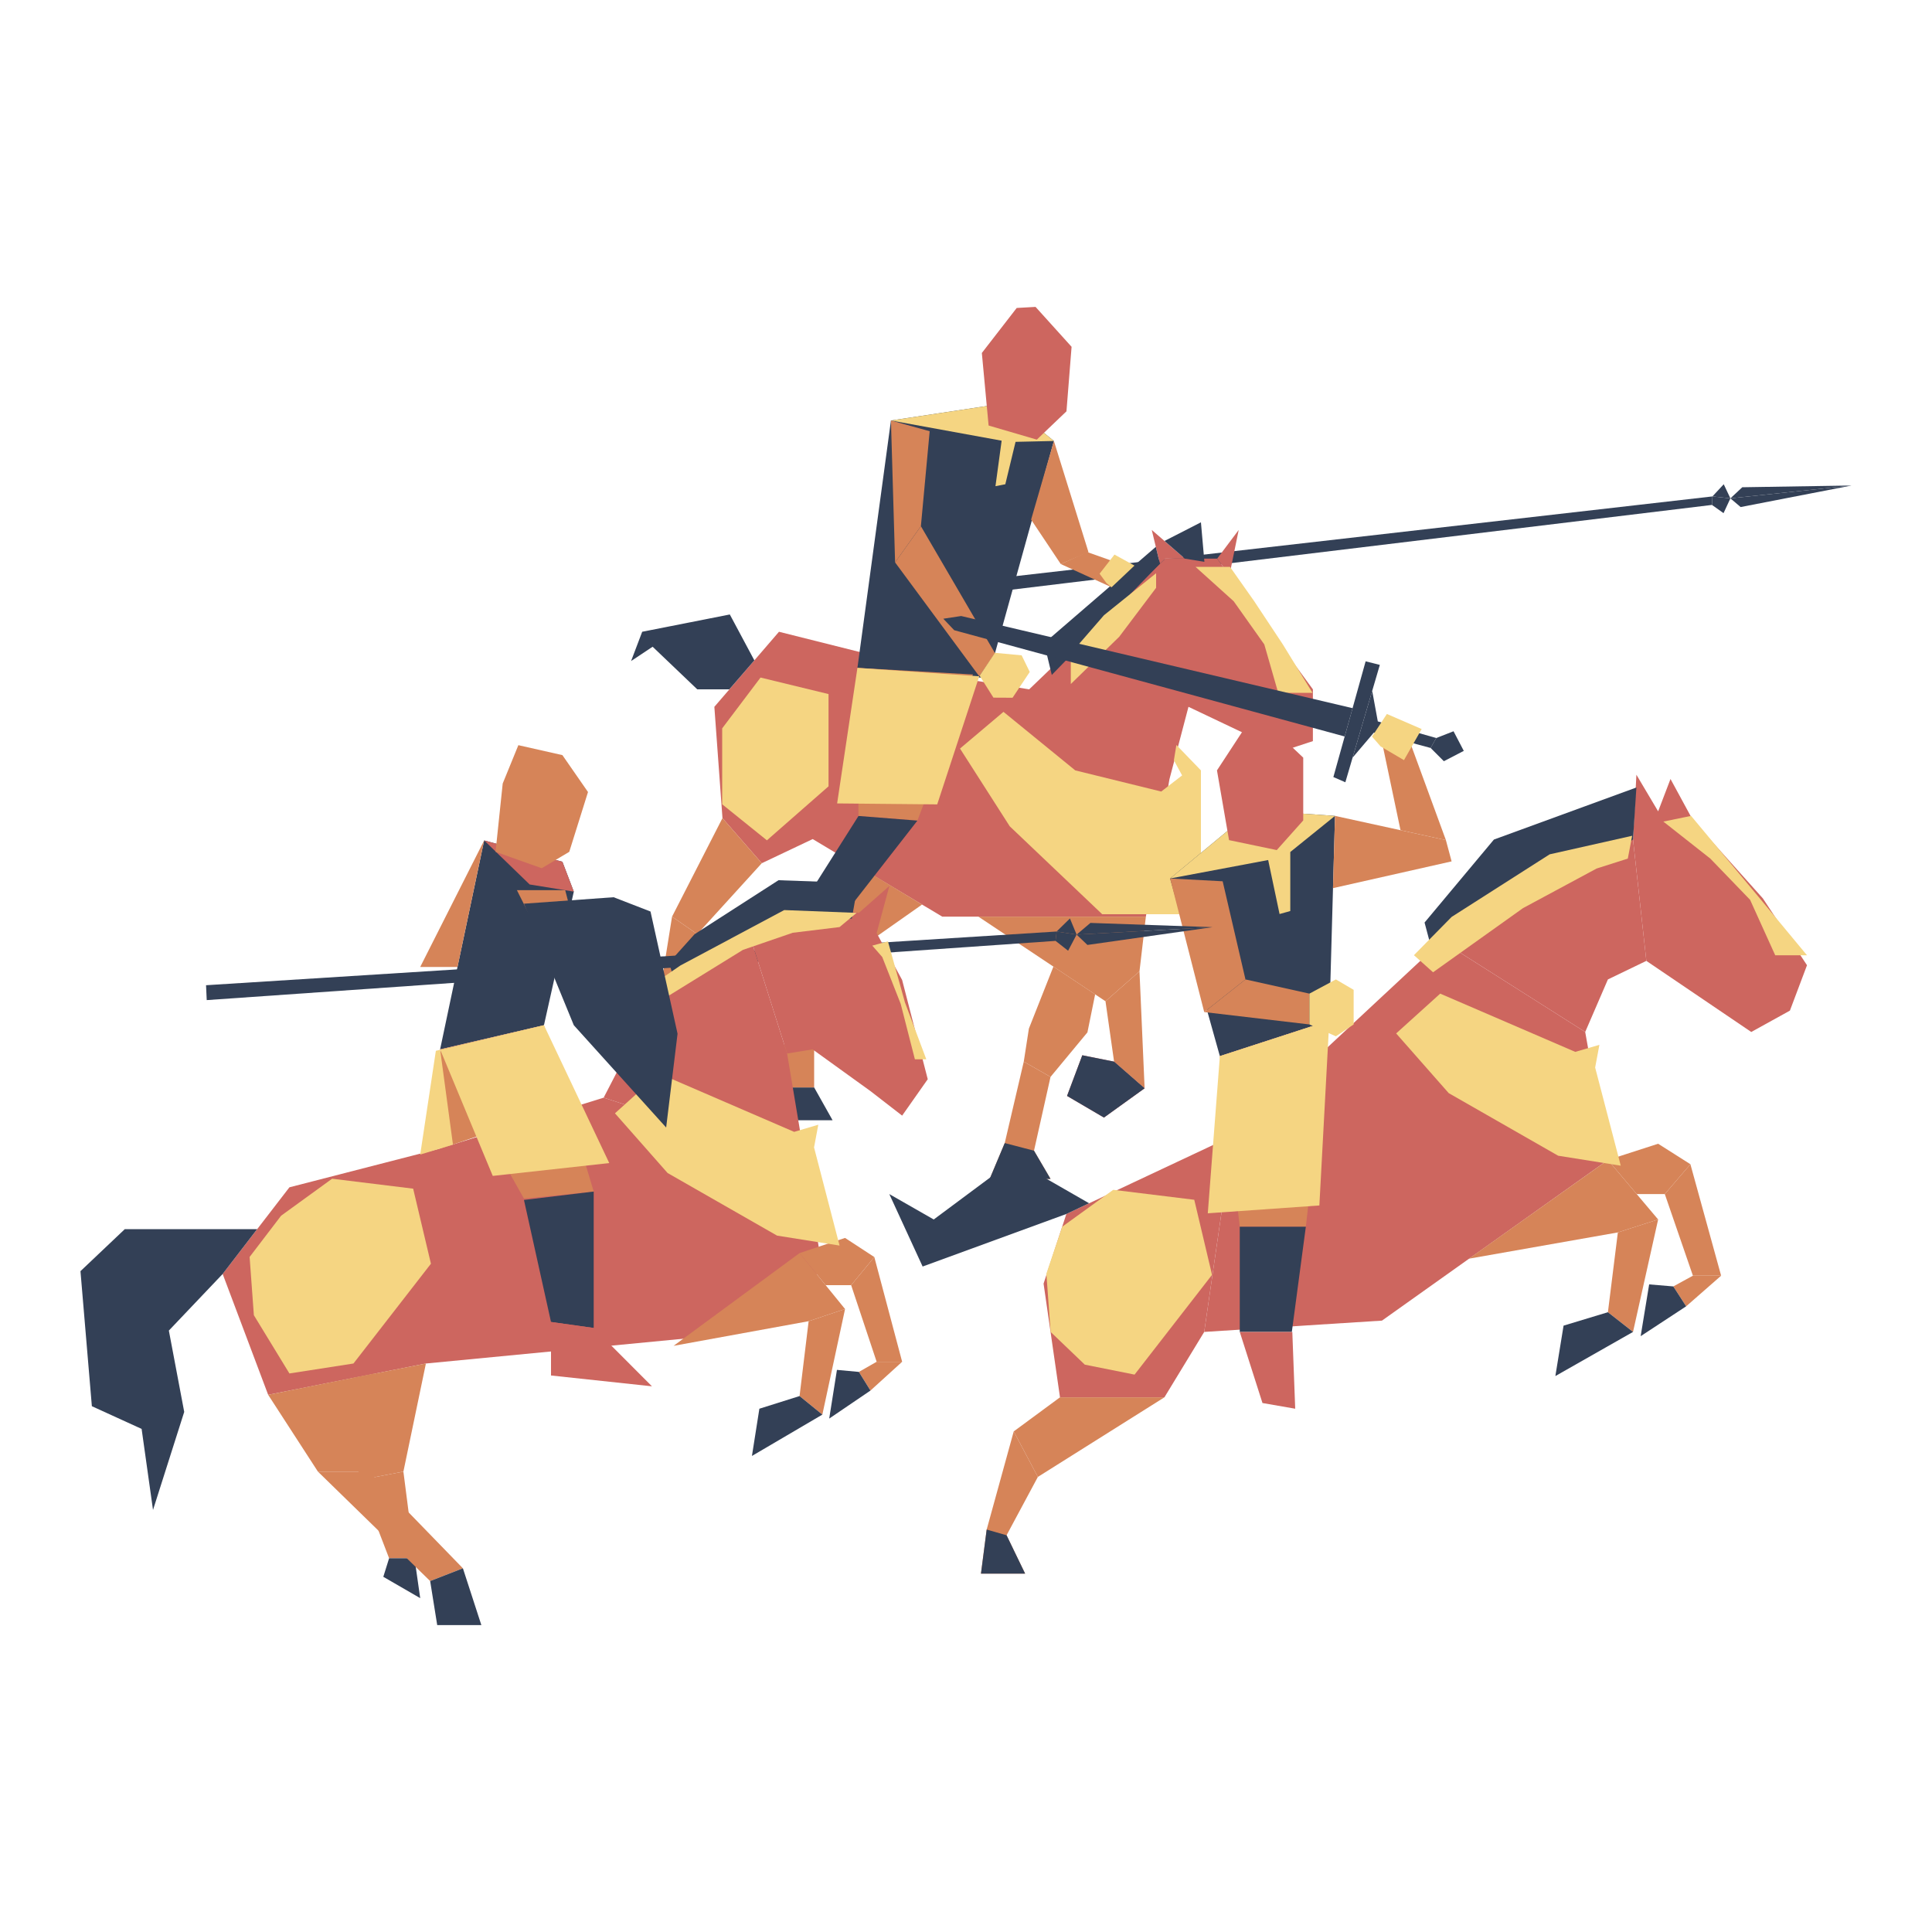 <?xml version="1.0" encoding="UTF-8"?><svg xmlns="http://www.w3.org/2000/svg" viewBox="0 0 200 200"><defs><style>.f{fill:#f5d582;}.g{fill:#334056;}.h{fill:#cd665f;}.i{fill:#d68458;}</style></defs><g id="a"/><g id="b"><g><g><g><polygon class="g" points="98.98 61.74 98.85 60.36 177.27 51.39 177.22 52.27 98.98 61.74"/><polygon class="g" points="191.67 50.26 180.19 52.49 179.13 51.59 191.67 50.26"/><polygon class="g" points="177.22 52.27 177.25 52.29 178.42 53.12 179.13 51.59 177.27 51.39 177.22 52.27"/><polygon class="g" points="191.67 50.26 180.36 50.44 179.13 51.59 191.67 50.26"/><polygon class="g" points="177.27 51.39 178.44 50.13 179.13 51.59 177.27 51.39"/></g><polygon class="h" points="123.03 73.17 121.06 80.67 118.62 94.89 97.54 94.89 84.13 86.86 78.86 89.36 74.79 84.69 73.95 73.17 80.64 65.4 100.58 70.4 106.54 71.36 120.63 57.83 126 57.83 135.91 71.36 135.91 76.72 132.71 77.77 123.03 73.17"/><polygon class="i" points="101.28 94.89 114.44 103.65 117.96 100.55 118.62 94.89 101.28 94.89"/><polygon class="i" points="105.98 109.9 106.51 106.48 109.05 100.06 113.37 102.93 112.57 106.87 108.75 111.48 105.98 109.9"/><polygon class="i" points="117.96 100.55 118.49 112.66 115.33 109.9 114.44 103.65 117.96 100.55"/><polygon class="h" points="110.46 113.45 114.28 115.69 118.49 112.66 115.33 109.9 112.04 109.24 110.46 113.45"/><polygon class="i" points="108.75 111.48 107.04 119.12 108.75 122.04 102.45 122.04 104.01 118.33 105.98 109.9 108.75 111.48"/><polygon class="i" points="74.79 84.69 69.57 94.89 72.18 96.7 78.86 89.36 74.79 84.69"/><polygon class="i" points="70.7 104.9 72.18 96.7 69.57 94.89 68.07 104.27 70.7 104.9"/><polygon class="g" points="64.9 100.55 68.66 100.55 68.07 104.27 70.7 104.9 66.8 105.69 64.25 102.53 64.9 100.55"/><polygon class="i" points="95.45 93.64 87.44 99.27 83.25 94.89 87.94 89.1 95.45 93.64"/><polygon class="i" points="84.28 108.45 87.44 99.27 83.25 94.89 81.12 108.45 84.28 108.45"/><polygon class="g" points="86.19 115.97 84.28 112.57 81.12 112.57 79.91 115.97 86.19 115.97"/><rect class="i" x="81.12" y="108.45" width="3.16" height="4.12"/><polygon class="h" points="127.27 59.55 128.23 54.86 126 57.83 127.27 59.55"/><polygon class="h" points="122.66 57.83 119.23 54.86 120.07 58.36 120.63 57.83 122.66 57.83"/><polygon class="g" points="108.75 122.04 107.04 119.12 104.01 118.33 102.45 122.04 108.75 122.04"/><polygon class="g" points="110.46 113.45 114.28 115.69 118.49 112.66 115.33 109.9 112.04 109.24 110.46 113.45"/><polygon class="g" points="124.68 58.16 124.32 54.07 120.55 56 122.66 57.83 124.68 58.16"/><polygon class="g" points="119.65 56.61 108.09 66.58 108.88 69.87 120.07 58.36 119.65 56.61"/><polygon class="g" points="78.09 68.36 75.55 63.61 66.48 65.4 65.33 68.43 67.56 66.95 72.18 71.36 75.5 71.36 78.09 68.36"/><polygon class="f" points="103.88 73.69 111.31 79.75 120.21 81.94 122.37 80.27 121.52 78.7 121.78 77.12 124.32 79.75 124.32 94.64 114.1 94.64 104.53 85.54 99.38 77.49 103.88 73.69"/><polygon class="f" points="85.77 71.85 78.73 70.14 74.76 75.4 74.76 83.26 79.39 86.99 85.77 81.4 85.77 71.85"/><polygon class="f" points="119.68 59.34 114.28 63.69 110.85 67.64 110.85 70.81 115.86 65.92 119.68 60.85 119.68 59.34"/><polygon class="f" points="135.87 71.72 132.32 71.72 130.88 66.71 127.71 62.24 123.76 58.68 127.33 58.68 129.81 62.2 132.8 66.71 135.87 71.72"/><polygon class="g" points="109.1 45.65 104.26 41.71 92.23 43.53 88.76 69.14 102.28 70.21 109.1 45.65"/><polygon class="i" points="88.76 69.14 88.87 84.47 94.97 84.95 100.72 69.82 88.76 69.14"/><polygon class="g" points="82.98 93.78 88.87 84.47 94.97 84.95 87.79 94.16 82.98 93.78"/><polygon class="h" points="87.58 100.75 87.79 94.16 82.98 93.78 84.6 99.98 87.58 100.75"/><polygon class="i" points="109.1 45.65 112.68 57.16 109.81 58.39 106.74 53.79 109.1 45.65"/><polygon class="i" points="116.02 58.38 112.55 57.15 109.81 58.39 115.04 60.78 116.02 58.38"/><polygon class="f" points="109.1 45.65 105.13 45.74 104.07 50.13 103.05 50.33 103.69 45.62 92.23 43.53 104.26 41.71 109.1 45.65"/><polygon class="f" points="88.76 69.14 86.66 83.17 97.02 83.27 101.37 70.01 88.76 69.14"/><polygon class="i" points="96.24 44.64 92.23 43.53 92.66 58.22 95.33 54.47 96.24 44.64"/><polygon class="i" points="103.01 67.63 95.33 54.47 92.66 58.22 101.37 70.01 103.01 67.63"/><polygon class="f" points="105.76 67.84 103 67.58 101.41 69.95 102.84 72.22 104.82 72.23 106.6 69.56 105.76 67.84"/><polygon class="f" points="115.07 60.79 117.44 58.55 115.37 57.41 113.83 59.39 114.55 60.37 115.07 60.79"/><polygon class="h" points="101.64 36.54 105.25 31.88 107.2 31.77 110.93 35.9 110.4 42.58 107.33 45.51 102.34 44.05 101.64 36.54"/></g><g><polygon class="h" points="166.45 120.08 164.1 106.83 149.24 97.41 127.6 117.58 124.66 137.88 143.06 136.71 166.45 120.08"/><polygon class="h" points="110.39 125.67 127.6 117.58 124.66 137.88 120.54 144.65 109.73 144.65 108.03 132.88 110.39 125.67"/><polygon class="i" points="104.94 148.18 109.73 144.65 120.54 144.65 107.44 152.89 104.94 148.18"/><polygon class="i" points="106.12 162.9 104.2 158.93 107.44 152.89 104.94 148.18 102.14 158.34 101.55 162.9 106.12 162.9"/><polygon class="i" points="152.06 130.3 167.48 127.58 171.65 126.24 166.45 120.08 152.06 130.3"/><polygon class="i" points="166.45 135.84 167.48 127.58 171.65 126.24 169.05 137.88 166.45 135.84"/><polygon class="g" points="161.01 142.45 161.86 137.23 166.45 135.84 169.05 137.88 161.01 142.45"/><polygon class="i" points="166.45 120.08 171.65 118.4 174.99 120.52 172.34 123.61 169.43 123.61 166.45 120.08"/><polygon class="i" points="178.17 132.06 174.99 120.52 172.34 123.61 175.25 132.06 178.17 132.06"/><polygon class="i" points="174.55 135.23 178.17 132.06 175.25 132.06 173.22 133.17 174.55 135.23"/><polygon class="g" points="169.84 138.32 174.55 135.23 173.22 133.17 170.72 132.96 169.84 138.32"/><polygon class="h" points="149.24 97.41 161.16 87.85 169.05 86.91 170.43 99.47 166.45 101.39 164.1 106.83 149.24 97.41"/><polygon class="h" points="181.29 106.83 170.43 99.47 169.05 86.91 169.4 80.2 171.65 83.99 172.93 80.64 175.25 84.91 182.49 93 187.06 99.92 185.29 104.62 181.29 106.83"/><polygon class="g" points="112.74 124.56 104.94 120.08 96.66 126.24 92.06 123.61 95.51 131.11 110.39 125.67 112.74 124.56"/><polygon class="g" points="106.12 162.9 104.2 158.93 102.14 158.34 101.55 162.9 106.12 162.9"/><polyline class="g" points="169.05 86.91 169.4 81.52 154.65 86.91 147.47 95.5 148.37 98.89 169.05 86.91"/><polygon class="g" points="138.2 84.46 129.66 83.87 121.13 90.94 126.28 109.33 137.61 105.65 138.2 84.46"/><polygon class="i" points="126.28 109.33 128.34 126.99 135.18 126.99 137.61 105.65 126.28 109.33"/><polygon class="g" points="128.34 137.88 128.34 126.99 135.18 126.99 133.73 137.88 128.34 137.88"/><polygon class="h" points="134.08 145.83 133.78 137.88 128.34 137.88 130.69 145.24 134.08 145.83"/><polygon class="i" points="138.2 84.46 149.68 86.97 150.27 89.17 137.99 91.94 138.2 84.46"/><polygon class="i" points="145.85 76.52 149.68 86.97 144.98 85.94 143.06 76.81 145.85 76.52"/><g><polygon class="g" points="138.03 80.44 141.37 68.46 142.84 68.83 139.27 80.98 138.03 80.44"/><polygon class="g" points="148.68 76.4 142.63 74.68 142.05 71.52 140.02 78.43 142.22 75.84 148.1 77.43 148.68 76.4"/><polygon class="g" points="140.02 73.31 99.5 63.77 97.65 64.05 98.78 65.24 139.2 76.24 140.02 73.31"/><polygon class="g" points="150.47 75.7 148.68 76.4 148.1 77.43 149.47 78.8 151.53 77.73 150.47 75.7"/></g><polygon class="f" points="138.2 84.46 133.57 88.2 133.57 94.31 132.46 94.62 131.28 89.03 121.13 90.94 129.66 83.87 138.2 84.46"/><polygon class="f" points="168.96 86.52 160.42 88.44 150.27 94.92 146.37 98.88 148.35 100.65 157.66 94.01 165.28 89.91 168.51 88.88 168.96 86.52"/><polygon class="f" points="187.06 98.89 183.77 98.89 181.17 93.15 177.05 88.88 172.19 85.05 175.06 84.46 182.05 92.85 187.06 98.89"/><polygon class="f" points="149.09 102.86 144.53 106.98 149.97 113.16 161.3 119.64 167.78 120.67 165.13 110.51 165.57 108.16 163.07 108.89 149.09 102.86"/><polygon class="f" points="123.63 124.2 115.24 123.17 109.96 126.99 108.32 131.85 108.76 137.88 112.3 141.27 117.45 142.3 125.47 131.97 123.63 124.2"/><polygon class="f" points="126.28 109.33 125.03 125.6 136.58 124.79 137.61 105.65 126.28 109.33"/><polygon class="i" points="126.57 91.23 121.13 90.94 124.66 104.77 128.93 101.39 126.57 91.23"/><polygon class="i" points="135.55 102.86 128.93 101.39 124.66 104.77 135.55 106.05 135.55 102.86"/><polygon class="f" points="138.29 101.39 135.55 102.86 135.55 106.05 138.29 107.28 140.13 106.05 140.13 102.47 138.29 101.39"/><polygon class="f" points="145.34 78.69 147.17 75.47 143.57 73.91 142.03 76.25 142.92 77.27 145.34 78.69"/><polygon class="h" points="125.98 79.75 129.11 74.97 130.99 74.72 134.91 78.43 134.91 84.93 132.17 88 127.23 86.97 125.98 79.75"/></g><g><g><polygon class="g" points="21.4 103.53 21.33 101.99 109.38 96.43 109.27 97.4 21.4 103.53"/><polygon class="g" points="125.52 95.98 112.57 97.82 111.45 96.75 125.52 95.98"/><polygon class="g" points="109.27 97.4 109.31 97.43 110.57 98.42 111.45 96.75 109.38 96.43 109.27 97.4"/><polygon class="g" points="125.52 95.98 112.88 95.54 111.45 96.75 125.52 95.98"/><polygon class="g" points="109.38 96.43 110.76 95.08 111.45 96.75 109.38 96.43"/></g><g><polygon class="h" points="83.38 120.4 62.49 113.63 45.42 118.93 29.96 122.91 23.05 131.88 27.76 144.39 44.09 141.15 71.61 138.5 85.15 131.59 83.38 120.4"/><polygon class="h" points="83.38 120.4 81.48 109.06 77.06 95.09 68.81 101.42 62.49 113.63 83.38 120.4"/><polygon class="h" points="93.39 115.49 96.04 111.72 93.39 101.45 90.75 96.59 92.07 91.71 88.91 94.5 82.35 93.33 77.06 95.09 81.48 109.06 84.12 108.63 90.11 112.95 93.39 115.49"/><polygon class="i" points="44.09 141.15 41.76 152.34 37.17 153.22 36.47 142.65 44.09 141.15"/><polygon class="i" points="41.76 152.34 42.91 161.31 40.28 161.31 37.17 153.22 41.76 152.34"/><polygon class="g" points="40.28 161.31 39.68 163.23 43.5 165.44 42.91 161.31 40.28 161.31"/><polygon class="i" points="69.73 139.32 83.71 136.77 87.48 135.51 82.77 129.72 69.73 139.32"/><polygon class="i" points="82.77 144.52 83.71 136.77 87.48 135.51 85.13 146.44 82.77 144.52"/><polygon class="g" points="77.84 150.72 78.61 145.83 82.77 144.52 85.13 146.44 77.84 150.72"/><polygon class="i" points="82.77 129.72 87.48 128.15 90.51 130.13 88.11 133.04 85.47 133.04 82.77 129.72"/><polygon class="i" points="93.39 140.97 90.51 130.13 88.11 133.04 90.75 140.97 93.39 140.97"/><polygon class="i" points="90.11 143.95 93.39 140.97 90.75 140.97 88.91 142.02 90.11 143.95"/><polygon class="g" points="85.84 146.85 90.11 143.95 88.91 142.02 86.64 141.81 85.84 146.85"/><polygon class="i" points="32.91 152.34 27.76 144.39 38.79 142.18 38.2 152.34 32.91 152.34"/><polygon class="i" points="44.53 163.67 32.91 152.34 38.2 152.34 47.92 162.35 44.53 163.67"/><polygon class="g" points="49.83 168.23 47.92 162.35 44.53 163.67 45.26 168.23 49.83 168.23"/><polygon class="f" points="95.89 109.66 94.71 109.66 93.24 103.92 91.33 99.07 90.3 97.89 91.92 97.45 93.68 103.77 95.89 109.66"/><polygon class="f" points="68.23 111.13 63.66 115.25 69.11 121.43 80.44 127.91 86.91 128.94 84.27 118.78 84.71 116.43 82.21 117.17 68.23 111.13"/><polygon class="f" points="42.77 123.05 34.38 122.02 29.1 125.85 25.84 130.12 26.28 136.15 29.96 142.18 36.59 141.15 44.61 130.82 42.77 123.05"/><polygon class="g" points="88.18 95.09 88.83 91.41 80.59 91.12 71.9 96.71 69.26 99.65 69.7 101.13 77.06 96.82 81.37 95.09 88.18 95.09"/><polygon class="g" points="26.62 127.24 12.92 127.24 8.33 131.59 9.51 145.57 14.66 147.92 15.84 156.31 19.07 146.16 17.48 137.74 23.05 131.88 26.62 127.24"/><polygon class="f" points="88.68 94.5 81.18 94.21 70.43 99.95 67.2 102.16 68.81 103.33 76.91 98.33 82.06 96.56 86.91 95.97 88.68 94.5"/></g><polygon class="g" points="59.4 92.3 58.22 89.21 50.12 87 45.56 108.63 56.31 106.13 59.4 92.3"/><polygon class="i" points="43.5 100.1 50.12 87 47.36 100.1 43.5 100.1"/><polygon class="i" points="45.56 108.63 54.24 124.08 61.46 123.35 56.31 106.13 45.56 108.63"/><polygon class="g" points="57.04 136.85 54.24 124.22 61.46 123.35 61.46 137.47 57.04 136.85"/><polygon class="i" points="45.56 108.63 45.71 118.88 50.27 117.34 45.56 108.63"/><polygon class="h" points="50.12 87 54.83 91.56 59.4 92.3 58.22 89.21 50.12 87"/><polygon class="i" points="51.3 88.18 52.04 81.11 53.66 77.14 58.22 78.17 60.87 81.99 58.93 88.18 56.08 89.88 51.3 88.18"/><polygon class="f" points="56.31 106.13 63.07 120.4 51.01 121.73 45.56 108.63 46.89 118.49 43.5 119.52 45.12 108.78 56.31 106.13"/><polygon class="i" points="58.51 92.15 53.51 92.15 59.4 103.88 60.87 101.26 58.51 92.15"/><polygon class="g" points="67.34 94.36 63.52 92.88 54.24 93.55 59.4 106.13 68.96 116.72 70.14 107.01 67.34 94.36"/><polygon class="h" points="57.04 136.85 57.04 142.39 67.49 143.51 61.46 137.47 57.04 136.85"/></g></g></g><g id="c"/><g id="d"/><g id="e"/></svg>